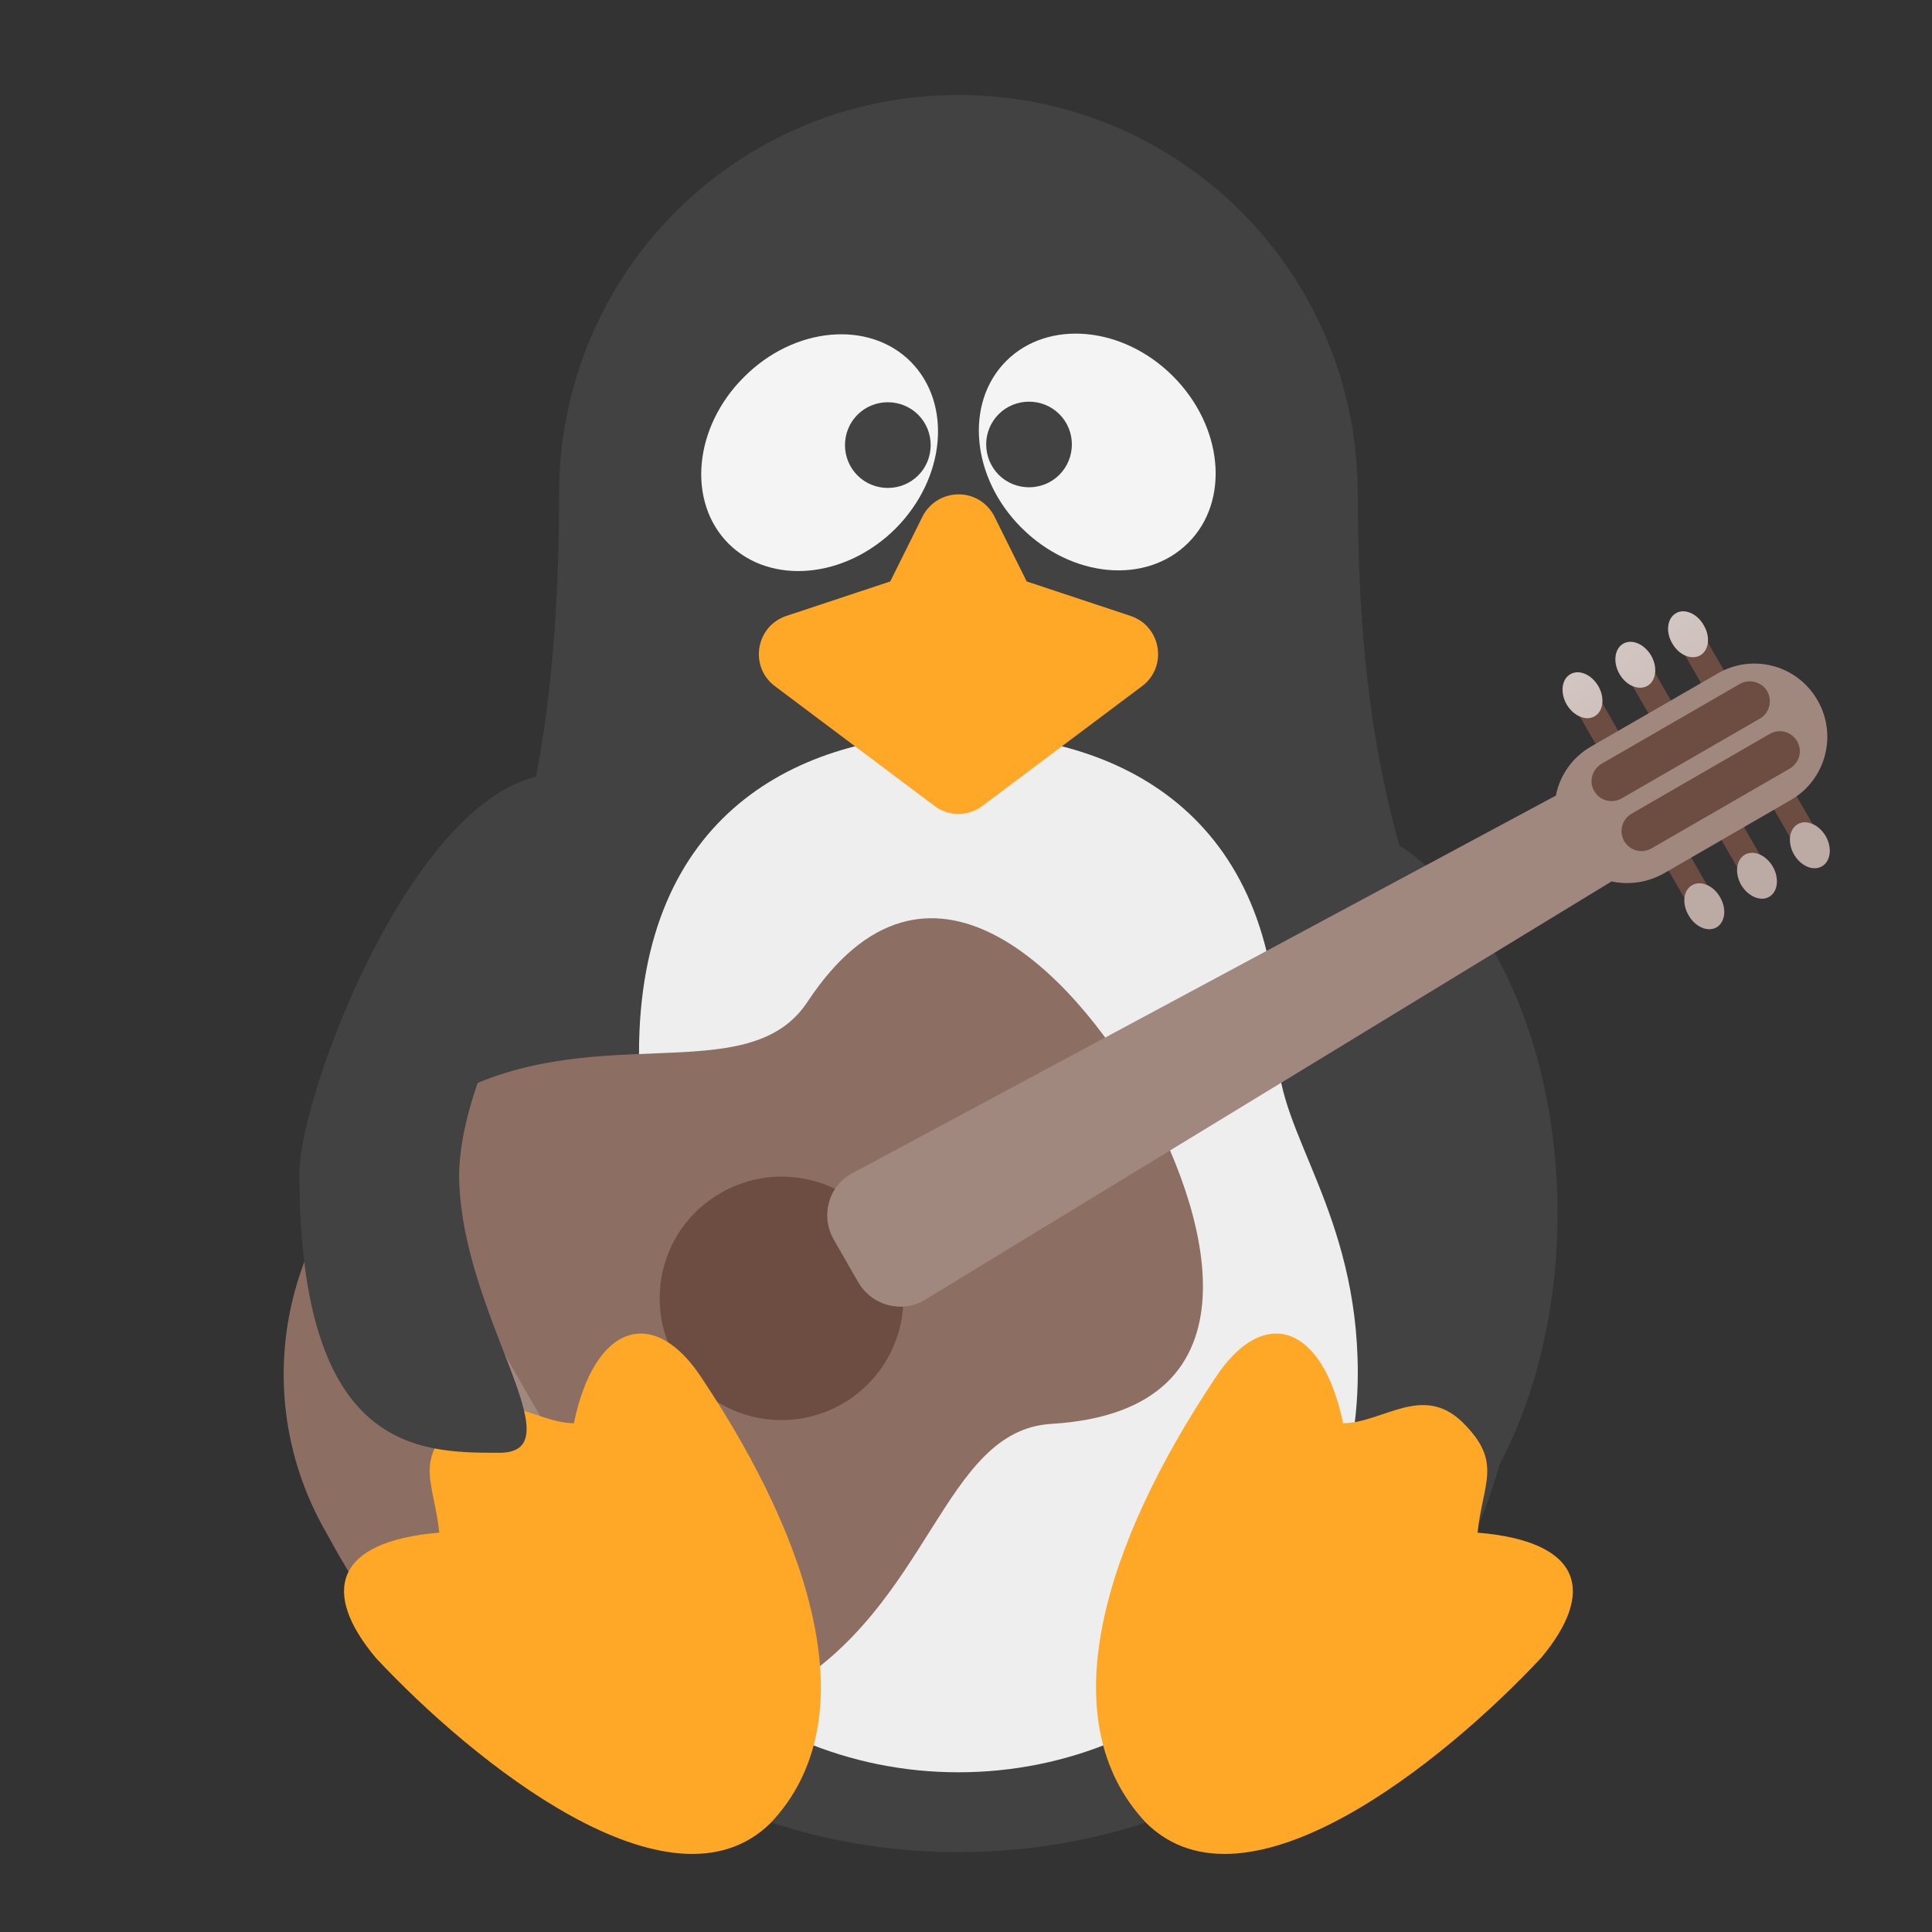 <?xml version="1.0" encoding="UTF-8"?>
<svg xmlns="http://www.w3.org/2000/svg" xmlns:xlink="http://www.w3.org/1999/xlink" width="24px" height="24px" viewBox="0 0 24 24" version="1.1">
<rect x="0" y="0" width="24" height="24" fill="#333333" stroke="none"/>
<defs>
<linearGradient id="linear0" gradientUnits="userSpaceOnUse" x1="121.708" y1="143.542" x2="121.708" y2="69.458" gradientTransform="matrix(0.05,-0.029,0.029,0.05,-2.512,16.149)">
<stop offset="0" style="stop-color:rgb(55.294%,43.137%,38.824%);stop-opacity:1;"/>
<stop offset="1" style="stop-color:rgb(63.137%,53.333%,49.804%);stop-opacity:1;"/>
</linearGradient>
<linearGradient id="linear1" gradientUnits="userSpaceOnUse" x1="1765" y1="1335.118" x2="1765" y2="1095.118" gradientTransform="matrix(0.013,-0.008,0.008,0.013,-11.259,6.998)">
<stop offset="0" style="stop-color:rgb(73.725%,66.667%,64.314%);stop-opacity:1;"/>
<stop offset="1" style="stop-color:rgb(84.314%,80%,78.431%);stop-opacity:1;"/>
</linearGradient>
<linearGradient id="linear2" gradientUnits="userSpaceOnUse" x1="121.708" y1="143.542" x2="121.708" y2="69.458" gradientTransform="matrix(0.05,-0.029,0.029,0.05,-2.512,16.149)">
<stop offset="0" style="stop-color:rgb(55.294%,43.137%,38.824%);stop-opacity:1;"/>
<stop offset="1" style="stop-color:rgb(63.137%,53.333%,49.804%);stop-opacity:1;"/>
</linearGradient>
</defs>
<g id="surface1">
<path style=" stroke:none;fill-rule:nonzero;fill:rgb(25.882%,25.882%,25.882%);fill-opacity:1;" d="M 11.906 1.18 C 9.156 1.18 6.945 3.391 6.945 6.141 C 6.945 12.094 5.125 12.094 4.961 16.559 C 4.961 20.133 8.059 23.008 11.906 23.008 C 15.754 23.008 18.852 20.133 18.852 16.559 C 18.852 12.094 16.867 12.094 16.867 6.141 C 16.867 3.391 14.656 1.18 11.906 1.18 Z M 11.906 1.18 "/>
<path style=" stroke:none;fill-rule:nonzero;fill:rgb(25.882%,25.882%,25.882%);fill-opacity:1;" d="M 16.125 10.109 C 14.344 10.109 12.898 12.332 12.898 15.07 C 12.898 17.809 14.344 20.031 16.125 20.031 C 17.902 20.031 19.348 17.809 19.348 15.07 C 19.348 12.332 17.902 10.109 16.125 10.109 Z M 16.125 10.109 "/>
<path style=" stroke:none;fill-rule:nonzero;fill:rgb(93.333%,93.333%,93.333%);fill-opacity:1;" d="M 11.906 9.117 C 9.922 9.117 7.938 10.109 7.938 13.086 C 7.938 14.078 6.945 15.07 6.945 17.055 C 6.945 19.805 9.156 22.016 11.906 22.016 C 14.656 22.016 16.867 19.805 16.867 17.055 C 16.867 15.07 15.875 14.078 15.875 13.086 C 15.875 10.109 13.891 9.117 11.906 9.117 Z M 11.906 9.117 "/>
<path style=" stroke:none;fill-rule:nonzero;fill:rgb(0%,0%,0%);fill-opacity:0.235;" d="M 12.898 14.574 C 12.895 14.824 12.234 14.395 11.398 14.379 C 10.559 14.363 9.867 14.766 9.871 14.512 C 9.875 14.262 10.555 14.074 11.395 14.09 C 12.23 14.105 12.902 14.32 12.898 14.574 Z M 12.898 14.574 "/>
<path style=" stroke:none;fill-rule:nonzero;fill:rgb(55.294%,43.137%,38.824%);fill-opacity:1;" d="M 5.496 13.668 C 3.605 14.758 2.965 17.156 4.055 19.043 L 4.203 19.309 L 4.355 19.566 C 5.445 21.457 7.844 22.098 9.73 21.008 C 11.566 19.949 11.707 17.77 13.059 17.688 C 15.762 17.527 15.004 15.008 14.164 13.555 C 13.328 12.102 11.523 10.188 10.031 12.445 C 9.285 13.578 7.328 12.609 5.496 13.668 Z M 5.496 13.668 "/>
<path style=" stroke:none;fill-rule:nonzero;fill:rgb(42.745%,29.804%,25.49%);fill-opacity:1;" d="M 19.719 8.512 C 19.707 8.516 19.695 8.52 19.684 8.523 L 19.551 8.598 C 19.531 8.609 19.516 8.629 19.508 8.652 C 19.504 8.672 19.508 8.695 19.52 8.719 L 21.105 11.469 C 21.129 11.512 21.184 11.523 21.223 11.5 L 21.355 11.426 C 21.375 11.414 21.391 11.395 21.395 11.375 C 21.402 11.352 21.398 11.328 21.387 11.309 L 19.801 8.555 C 19.781 8.527 19.754 8.512 19.719 8.512 Z M 19.719 8.512 "/>
<path style=" stroke:none;fill-rule:nonzero;fill:rgb(42.745%,29.804%,25.49%);fill-opacity:1;" d="M 20.375 8.133 C 20.359 8.137 20.348 8.141 20.336 8.145 L 20.207 8.219 C 20.188 8.23 20.172 8.25 20.164 8.273 C 20.16 8.293 20.164 8.316 20.176 8.34 L 21.762 11.09 C 21.785 11.133 21.84 11.145 21.879 11.121 L 22.012 11.047 C 22.031 11.035 22.043 11.016 22.051 10.996 C 22.055 10.973 22.055 10.949 22.043 10.93 L 20.453 8.176 C 20.438 8.148 20.406 8.133 20.375 8.133 Z M 20.375 8.133 "/>
<path style=" stroke:none;fill-rule:nonzero;fill:rgb(42.745%,29.804%,25.49%);fill-opacity:1;" d="M 21.031 7.754 C 21.016 7.758 21.004 7.762 20.992 7.766 L 20.859 7.844 C 20.82 7.867 20.805 7.922 20.828 7.961 L 22.418 10.715 C 22.43 10.734 22.449 10.746 22.473 10.754 C 22.492 10.758 22.516 10.758 22.535 10.746 L 22.668 10.668 C 22.707 10.645 22.723 10.59 22.699 10.551 L 21.109 7.797 C 21.094 7.77 21.062 7.754 21.031 7.754 Z M 21.031 7.754 "/>
<path style=" stroke:none;fill-rule:nonzero;fill:rgb(42.745%,29.804%,25.49%);fill-opacity:1;" d="M 8.953 14.82 C 9.676 14.402 10.602 14.648 11.02 15.371 C 11.438 16.098 11.188 17.02 10.465 17.438 C 9.742 17.855 8.816 17.609 8.398 16.887 C 7.98 16.16 8.227 15.234 8.953 14.82 Z M 8.953 14.82 "/>
<path style=" stroke:none;fill-rule:nonzero;fill:rgb(63.137%,53.333%,49.804%);fill-opacity:1;" d="M 10.582 14.578 C 10.285 14.738 10.191 15.113 10.359 15.402 L 10.66 15.926 C 10.828 16.219 11.203 16.32 11.488 16.148 L 20.02 10.949 C 20.23 10.996 20.465 10.965 20.672 10.848 L 22.246 9.938 C 22.68 9.688 22.828 9.133 22.578 8.699 C 22.328 8.262 21.773 8.113 21.336 8.367 L 19.766 9.273 C 19.527 9.41 19.375 9.637 19.328 9.883 Z M 10.582 14.578 "/>
<path style=" stroke:none;fill-rule:nonzero;fill:url(#linear0);" d="M 5.242 16.262 L 5.504 16.109 C 5.648 16.023 5.832 16.074 5.918 16.219 L 7.734 19.367 C 7.816 19.512 7.77 19.695 7.625 19.777 L 7.359 19.93 C 7.215 20.016 7.031 19.965 6.949 19.82 L 5.133 16.676 C 5.047 16.527 5.098 16.344 5.242 16.262 Z M 5.242 16.262 "/>
<path style=" stroke:none;fill-rule:nonzero;fill:url(#linear1);" d="M 19.508 8.375 C 19.398 8.438 19.379 8.605 19.461 8.75 C 19.547 8.895 19.703 8.961 19.809 8.898 C 19.918 8.836 19.938 8.668 19.855 8.523 C 19.77 8.379 19.617 8.312 19.508 8.375 Z M 20.164 7.996 C 20.055 8.059 20.035 8.227 20.117 8.371 C 20.199 8.516 20.355 8.582 20.465 8.52 C 20.574 8.457 20.594 8.289 20.512 8.145 C 20.426 8 20.273 7.934 20.164 7.996 Z M 20.82 7.617 C 20.711 7.68 20.688 7.848 20.773 7.992 C 20.855 8.137 21.012 8.203 21.121 8.141 C 21.23 8.078 21.25 7.91 21.164 7.766 C 21.082 7.621 20.926 7.555 20.82 7.617 Z M 21.02 10.996 C 20.91 11.059 20.891 11.227 20.977 11.371 C 21.059 11.516 21.215 11.582 21.324 11.52 C 21.43 11.457 21.453 11.289 21.367 11.145 C 21.285 11 21.129 10.934 21.02 10.996 Z M 21.676 10.617 C 21.566 10.68 21.547 10.848 21.629 10.992 C 21.715 11.137 21.871 11.203 21.977 11.141 C 22.086 11.078 22.105 10.91 22.023 10.766 C 21.938 10.621 21.785 10.555 21.676 10.617 Z M 22.332 10.238 C 22.223 10.301 22.203 10.469 22.285 10.613 C 22.371 10.762 22.527 10.824 22.633 10.762 C 22.742 10.699 22.762 10.531 22.68 10.387 C 22.594 10.242 22.441 10.176 22.332 10.238 Z M 22.332 10.238 "/>
<path style=" stroke:none;fill-rule:nonzero;fill:url(#linear2);" d="M 5.242 16.262 L 5.504 16.109 C 5.648 16.023 5.832 16.074 5.918 16.219 L 7.734 19.367 C 7.816 19.512 7.77 19.695 7.625 19.777 L 7.359 19.93 C 7.215 20.016 7.031 19.965 6.949 19.82 L 5.133 16.676 C 5.047 16.527 5.098 16.344 5.242 16.262 Z M 5.242 16.262 "/>
<path style=" stroke:none;fill-rule:nonzero;fill:rgb(63.137%,53.333%,49.804%);fill-opacity:1;" d="M 5.242 16.262 L 5.504 16.109 C 5.648 16.023 5.832 16.074 5.918 16.219 L 7.734 19.367 C 7.816 19.512 7.77 19.695 7.625 19.777 L 7.359 19.93 C 7.215 20.016 7.031 19.965 6.949 19.82 L 5.133 16.676 C 5.047 16.527 5.098 16.344 5.242 16.262 Z M 5.242 16.262 "/>
<path style=" stroke:none;fill-rule:nonzero;fill:rgb(100%,65.49%,14.902%);fill-opacity:1;" d="M 4.668 20.594 C 3.988 19.781 4.148 19.148 5.457 19.039 C 5.391 18.41 5.145 18.164 5.641 17.672 C 6.141 17.18 6.633 17.676 7.129 17.68 C 7.383 16.445 8.125 16.199 8.727 17.133 C 10.09 19.18 10.781 21.367 9.574 22.645 C 8.328 23.875 5.867 21.879 4.668 20.594 Z M 4.668 20.594 "/>
<path style=" stroke:none;fill-rule:nonzero;fill:rgb(100%,65.49%,14.902%);fill-opacity:1;" d="M 11.91 6.141 C 11.719 6.141 11.547 6.246 11.461 6.414 L 11.059 7.223 L 9.766 7.652 C 9.387 7.781 9.305 8.281 9.625 8.523 L 11.609 10.012 C 11.785 10.145 12.027 10.145 12.203 10.012 L 14.188 8.523 C 14.508 8.281 14.426 7.781 14.047 7.652 L 12.754 7.223 L 12.352 6.414 C 12.266 6.246 12.098 6.141 11.91 6.141 Z M 11.91 6.141 "/>
<path style=" stroke:none;fill-rule:nonzero;fill:rgb(100%,65.49%,14.902%);fill-opacity:1;" d="M 19.145 20.594 C 19.824 19.781 19.664 19.148 18.355 19.039 C 18.422 18.41 18.668 18.164 18.172 17.672 C 17.672 17.18 17.18 17.676 16.684 17.68 C 16.43 16.445 15.688 16.199 15.086 17.133 C 13.723 19.18 13.031 21.367 14.238 22.645 C 15.484 23.875 17.945 21.879 19.145 20.594 Z M 19.145 20.594 "/>
<path style=" stroke:none;fill-rule:nonzero;fill:rgb(96.078%,96.078%,96.078%);fill-opacity:0.996;" d="M 14.57 4.672 C 13.949 4.051 13.02 3.965 12.5 4.484 C 11.98 5.004 12.066 5.934 12.688 6.555 C 13.312 7.18 14.238 7.266 14.762 6.742 C 15.281 6.223 15.195 5.297 14.57 4.672 Z M 14.57 4.672 "/>
<path style=" stroke:none;fill-rule:nonzero;fill:rgb(25.882%,25.882%,25.882%);fill-opacity:0.996;" d="M 13.16 5.145 C 12.953 4.938 12.613 4.938 12.406 5.145 C 12.199 5.352 12.199 5.688 12.406 5.898 C 12.613 6.105 12.953 6.105 13.16 5.898 C 13.367 5.688 13.367 5.352 13.16 5.145 Z M 13.16 5.145 "/>
<path style=" stroke:none;fill-rule:nonzero;fill:rgb(96.078%,96.078%,96.078%);fill-opacity:0.996;" d="M 9.242 4.684 C 9.863 4.059 10.793 3.973 11.312 4.492 C 11.832 5.016 11.746 5.941 11.125 6.566 C 10.5 7.188 9.574 7.273 9.051 6.754 C 8.531 6.234 8.617 5.305 9.242 4.684 Z M 9.242 4.684 "/>
<path style=" stroke:none;fill-rule:nonzero;fill:rgb(25.882%,25.882%,25.882%);fill-opacity:0.996;" d="M 10.652 5.152 C 10.859 4.945 11.199 4.945 11.406 5.152 C 11.613 5.359 11.613 5.699 11.406 5.906 C 11.199 6.113 10.859 6.113 10.652 5.906 C 10.445 5.699 10.445 5.359 10.652 5.152 Z M 10.652 5.152 "/>
<path style=" stroke:none;fill-rule:nonzero;fill:rgb(25.882%,25.882%,25.882%);fill-opacity:1;" d="M 6.945 9.613 C 8.68 9.613 5.766 12.375 5.703 14.574 C 5.703 16.316 7.191 18.047 6.203 18.047 C 5.207 18.047 3.719 18.047 3.719 14.574 C 3.719 13.582 5.207 9.613 6.945 9.613 Z M 6.945 9.613 "/>
<path style=" stroke:none;fill-rule:nonzero;fill:rgb(42.745%,29.804%,25.49%);fill-opacity:1;" d="M 21.953 8.586 C 22.02 8.707 21.98 8.859 21.863 8.926 L 20.145 9.918 C 20.023 9.988 19.871 9.945 19.805 9.828 C 19.734 9.711 19.777 9.559 19.895 9.488 L 21.613 8.496 C 21.73 8.43 21.883 8.469 21.953 8.586 Z M 21.953 8.586 "/>
<path style=" stroke:none;fill-rule:nonzero;fill:rgb(42.745%,29.804%,25.49%);fill-opacity:1;" d="M 22.324 9.207 C 22.395 9.328 22.352 9.477 22.234 9.547 L 20.516 10.539 C 20.395 10.609 20.246 10.566 20.176 10.449 C 20.109 10.328 20.148 10.18 20.266 10.109 L 21.984 9.117 C 22.105 9.047 22.254 9.09 22.324 9.207 Z M 22.324 9.207 "/>
</g>
</svg>
